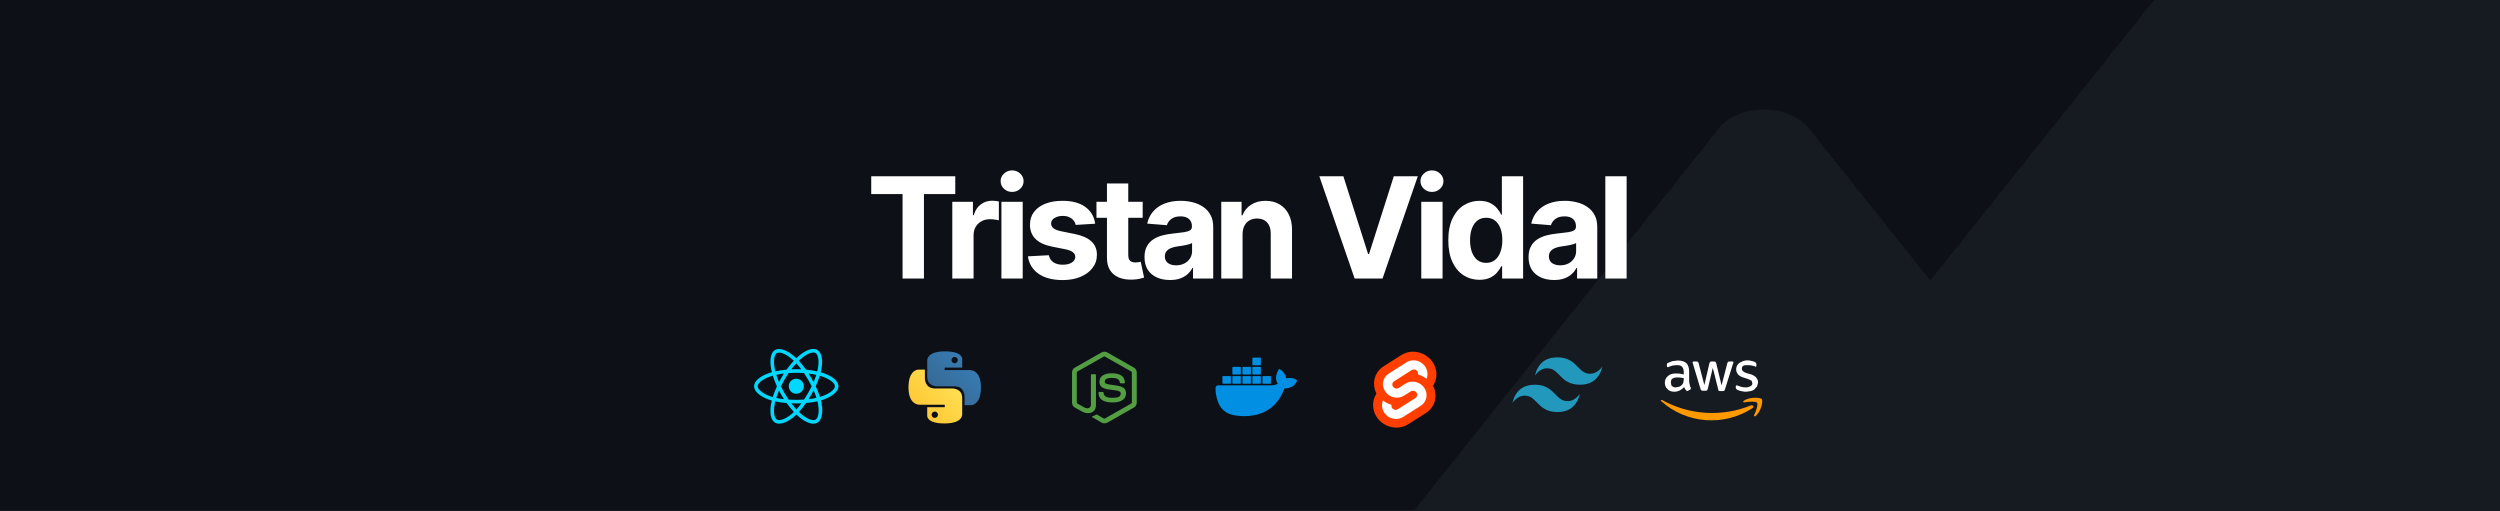 <svg width="1777" height="363" viewBox="0 0 1777 363" fill="none" xmlns="http://www.w3.org/2000/svg">
<rect width="1777" height="363" fill="#333333"/>
<g clip-path="url(#clip0_0_1)">
<rect width="1777" height="1556" transform="translate(0 -23)" fill="#171718"/>
<rect y="-21" width="1777" height="438" fill="#0D1117"/>
<g clip-path="url(#clip1_0_1)">
<path d="M2366.62 416.414L2367.03 416.244L1846.39 -236.23L1846.17 -236.139C1834.71 -253.159 1810.78 -265 1782.85 -265C1754.17 -265 1729.6 -252.581 1718.53 -234.814L1372.05 199.398L1287.22 93.089L1287.11 93.134C1281.07 84.16 1268.46 77.905 1253.71 77.905C1238.61 77.905 1225.66 84.455 1219.82 93.791L972.519 403.746H971.407V405.128L947.463 435.133C944.691 437.762 943 441.003 943 444.561C943 453.218 952.694 460.232 964.642 460.232C967.022 460.232 969.262 459.892 971.407 459.37V460.402H1237.63H1550.83H2333.83V459.835C2354.95 458.611 2371.61 445.966 2371.61 430.363C2371.63 425.286 2369.7 420.595 2366.62 416.414Z" fill="#161B22"/>
<g clip-path="url(#clip2_0_1)">
<path d="M1200.65 271.593L1201.13 273.72C1201.13 274.429 1201.37 274.901 1201.85 275.61V276.082L1201.61 276.791L1199.93 277.736L1199.45 277.973L1198.73 277.736L1197.77 276.555L1197.05 275.137C1195.13 277.264 1192.73 278.445 1190.09 278.445C1187.92 278.445 1186.24 277.736 1185.28 276.555C1184.08 275.61 1183.36 273.956 1183.36 272.066C1183.36 270.176 1184.08 268.522 1185.52 267.341C1186.96 265.923 1188.88 265.451 1191.53 265.451C1193.31 265.441 1195.09 265.68 1196.81 266.159V264.505C1196.81 262.615 1196.33 261.434 1195.61 260.725C1194.89 259.78 1193.69 259.544 1191.77 259.544L1189.12 259.78C1187.97 260.07 1186.84 260.466 1185.76 260.962H1185.28C1185.04 260.962 1184.8 260.725 1184.8 260.253V259.071L1185.04 258.363C1185.04 258.126 1185.28 257.89 1185.76 257.89L1188.64 256.709L1192.49 256.236C1195.37 256.236 1197.29 256.945 1198.73 258.126C1199.93 259.544 1200.65 261.434 1200.65 264.033V271.593ZM1191.05 275.374L1193.45 274.901C1194.41 274.665 1195.13 273.956 1195.85 273.247L1196.57 271.83L1196.81 269.703V268.758C1195.31 268.431 1193.78 268.272 1192.25 268.286C1190.81 268.286 1189.61 268.522 1188.64 269.231C1187.92 269.703 1187.68 270.648 1187.68 271.83C1187.68 273.011 1187.92 273.72 1188.4 274.429C1189.12 274.901 1189.85 275.374 1191.05 275.374ZM1210.26 277.736L1209.3 277.5L1208.82 276.791L1203.29 258.363L1203.05 257.418L1203.53 256.945H1205.93L1206.89 257.181L1207.37 258.126L1211.46 273.72L1215.06 258.126L1215.54 257.181L1216.5 256.945H1218.42L1219.38 257.181L1219.86 258.126L1223.7 273.956L1227.79 258.126L1228.27 257.181L1229.23 256.945H1231.39C1231.87 256.945 1232.11 257.181 1232.11 257.418V257.89L1231.87 258.363L1226.11 276.791L1225.62 277.736L1224.66 277.973H1222.5L1221.54 277.736L1221.3 276.791L1217.46 261.434L1213.86 276.555L1213.38 277.5L1212.42 277.736H1210.26ZM1241.23 278.445C1238.99 278.428 1236.79 277.945 1234.75 277.027L1234.03 276.319L1233.79 275.846V274.665C1233.79 274.192 1234.03 273.956 1234.27 273.956H1234.75L1235.47 274.192C1237.2 274.981 1239.09 275.384 1240.99 275.374C1242.43 275.374 1243.63 274.901 1244.36 274.429C1245.32 273.956 1245.56 273.247 1245.56 272.302L1245.08 270.648L1242.67 269.467L1239.07 268.286C1237.39 267.813 1235.95 266.868 1235.23 265.923C1234.76 265.322 1234.42 264.634 1234.23 263.902C1234.04 263.169 1234 262.406 1234.11 261.658C1234.22 260.909 1234.48 260.19 1234.88 259.543C1235.28 258.896 1235.81 258.334 1236.43 257.89L1238.83 256.709C1240.37 256.189 1242.02 256.027 1243.63 256.236C1244.61 256.419 1245.57 256.656 1246.52 256.945L1247.48 257.418L1248.2 257.89L1248.44 258.835V259.78C1248.44 260.489 1248.2 260.725 1247.96 260.725L1247 260.253C1245.56 259.78 1244.12 259.544 1242.43 259.544C1240.99 259.544 1239.79 259.544 1239.07 260.016C1238.35 260.489 1238.11 261.198 1238.11 262.143C1238.11 262.852 1238.35 263.324 1238.83 263.797C1239.31 264.269 1240.03 264.742 1241.47 265.214L1244.84 266.159C1246.52 266.868 1247.72 267.577 1248.44 268.522C1249.16 269.467 1249.64 270.648 1249.64 271.83L1248.92 274.665L1247.24 276.555C1246.52 277.264 1245.56 277.736 1244.6 277.973L1241.23 278.445Z" fill="white"/>
<path fill-rule="evenodd" clip-rule="evenodd" d="M1245.8 290.022C1236 296.459 1224.3 299.49 1212.55 298.634C1200.8 297.778 1189.69 293.083 1180.96 285.297C1180 284.588 1180.72 283.879 1181.44 284.352C1190.98 289.669 1201.63 292.773 1212.57 293.429C1223.52 294.084 1234.47 292.272 1244.6 288.132C1245.8 287.659 1247 289.077 1245.8 290.022Z" fill="#FF9900"/>
<path fill-rule="evenodd" clip-rule="evenodd" d="M1248.92 286.242C1247.96 285.06 1242.19 285.533 1239.79 286.005C1238.83 286.005 1238.83 285.297 1239.55 284.824C1244.12 281.753 1251.56 282.698 1252.28 283.643C1253.24 284.824 1252.04 292.148 1247.96 295.692C1247.24 296.165 1246.52 295.929 1246.76 295.22C1247.96 292.857 1249.88 287.423 1248.92 286.242Z" fill="#FF9900"/>
</g>
</g>
<path d="M619.274 137.95V125.273H679.004V137.95H656.738V198H641.539V137.95H619.274ZM676.892 198V143.455H691.559V152.972H692.127C693.121 149.586 694.79 147.029 697.134 145.301C699.478 143.549 702.176 142.673 705.23 142.673C705.988 142.673 706.805 142.721 707.681 142.815C708.557 142.91 709.326 143.04 709.989 143.206V156.629C709.279 156.416 708.296 156.227 707.042 156.061C705.787 155.895 704.639 155.812 703.597 155.812C701.372 155.812 699.383 156.298 697.631 157.268C695.903 158.215 694.53 159.541 693.512 161.246C692.517 162.95 692.02 164.915 692.02 167.141V198H676.892ZM711.81 198V143.455H726.938V198H711.81ZM719.41 136.423C717.161 136.423 715.231 135.678 713.621 134.186C712.035 132.671 711.242 130.86 711.242 128.753C711.242 126.67 712.035 124.882 713.621 123.391C715.231 121.875 717.161 121.118 719.41 121.118C721.659 121.118 723.576 121.875 725.163 123.391C726.772 124.882 727.577 126.67 727.577 128.753C727.577 130.86 726.772 132.671 725.163 134.186C723.576 135.678 721.659 136.423 719.41 136.423ZM778.44 159.009L764.591 159.861C764.354 158.677 763.845 157.612 763.064 156.665C762.282 155.694 761.252 154.925 759.974 154.357C758.719 153.765 757.216 153.469 755.464 153.469C753.12 153.469 751.144 153.966 749.534 154.96C747.924 155.931 747.119 157.233 747.119 158.866C747.119 160.169 747.64 161.269 748.681 162.169C749.723 163.069 751.511 163.791 754.044 164.335L763.916 166.324C769.219 167.413 773.172 169.165 775.777 171.58C778.381 173.994 779.683 177.167 779.683 181.097C779.683 184.671 778.629 187.808 776.522 190.507C774.439 193.206 771.574 195.313 767.929 196.828C764.306 198.32 760.128 199.065 755.393 199.065C748.172 199.065 742.42 197.562 738.135 194.555C733.873 191.525 731.376 187.406 730.642 182.197L745.521 181.416C745.971 183.618 747.06 185.299 748.788 186.459C750.516 187.595 752.73 188.163 755.429 188.163C758.08 188.163 760.211 187.654 761.821 186.636C763.454 185.595 764.283 184.257 764.306 182.624C764.283 181.25 763.703 180.126 762.566 179.25C761.43 178.35 759.678 177.664 757.311 177.19L747.865 175.308C742.538 174.243 738.573 172.396 735.968 169.768C733.388 167.141 732.098 163.791 732.098 159.719C732.098 156.215 733.045 153.196 734.939 150.663C736.856 148.13 739.543 146.177 743 144.804C746.48 143.431 750.552 142.744 755.216 142.744C762.105 142.744 767.526 144.2 771.48 147.112C775.457 150.024 777.777 153.99 778.44 159.009ZM812.222 143.455V154.818H779.374V143.455H812.222ZM786.831 130.386H801.959V181.239C801.959 182.635 802.172 183.724 802.598 184.506C803.024 185.263 803.616 185.796 804.374 186.104C805.155 186.411 806.054 186.565 807.072 186.565C807.783 186.565 808.493 186.506 809.203 186.388C809.913 186.246 810.458 186.139 810.837 186.068L813.216 197.325C812.458 197.562 811.393 197.834 810.02 198.142C808.647 198.473 806.978 198.675 805.013 198.746C801.367 198.888 798.171 198.402 795.425 197.29C792.702 196.177 790.583 194.449 789.068 192.105C787.553 189.761 786.807 186.802 786.831 183.227V130.386ZM831.63 199.03C828.15 199.03 825.049 198.426 822.326 197.219C819.603 195.988 817.449 194.177 815.863 191.786C814.3 189.371 813.519 186.364 813.519 182.766C813.519 179.735 814.076 177.19 815.188 175.131C816.301 173.071 817.816 171.414 819.734 170.159C821.651 168.904 823.829 167.957 826.268 167.318C828.73 166.679 831.31 166.229 834.009 165.969C837.182 165.637 839.738 165.33 841.68 165.045C843.621 164.738 845.03 164.288 845.906 163.696C846.781 163.104 847.219 162.228 847.219 161.068V160.855C847.219 158.606 846.509 156.866 845.089 155.635C843.692 154.404 841.703 153.788 839.123 153.788C836.4 153.788 834.234 154.392 832.624 155.599C831.014 156.783 829.949 158.275 829.428 160.074L815.437 158.938C816.147 155.623 817.544 152.759 819.627 150.344C821.71 147.905 824.397 146.035 827.688 144.733C831.003 143.407 834.838 142.744 839.194 142.744C842.224 142.744 845.124 143.099 847.894 143.81C850.688 144.52 853.162 145.621 855.316 147.112C857.494 148.604 859.21 150.521 860.465 152.865C861.72 155.185 862.347 157.967 862.347 161.21V198H848.001V190.436H847.575C846.699 192.141 845.527 193.644 844.059 194.946C842.591 196.224 840.827 197.231 838.768 197.964C836.708 198.675 834.329 199.03 831.63 199.03ZM835.962 188.589C838.188 188.589 840.153 188.152 841.857 187.276C843.562 186.376 844.899 185.169 845.87 183.653C846.841 182.138 847.326 180.422 847.326 178.504V172.716C846.853 173.024 846.201 173.308 845.373 173.568C844.568 173.805 843.656 174.03 842.638 174.243C841.621 174.432 840.603 174.61 839.585 174.776C838.567 174.918 837.643 175.048 836.815 175.166C835.039 175.427 833.488 175.841 832.163 176.409C830.837 176.977 829.807 177.747 829.073 178.717C828.339 179.664 827.972 180.848 827.972 182.268C827.972 184.328 828.718 185.902 830.21 186.991C831.725 188.057 833.642 188.589 835.962 188.589ZM883.212 166.466V198H868.084V143.455H882.501V153.078H883.141C884.348 149.906 886.372 147.396 889.213 145.55C892.054 143.679 895.499 142.744 899.547 142.744C903.335 142.744 906.637 143.573 909.455 145.23C912.272 146.887 914.462 149.255 916.024 152.332C917.587 155.386 918.368 159.032 918.368 163.27V198H903.24V165.969C903.264 162.631 902.411 160.027 900.683 158.156C898.955 156.262 896.576 155.315 893.545 155.315C891.509 155.315 889.71 155.753 888.148 156.629C886.609 157.505 885.402 158.784 884.526 160.464C883.673 162.122 883.235 164.122 883.212 166.466ZM954.859 125.273L972.437 180.528H973.112L990.725 125.273H1007.77L982.7 198H962.884L937.778 125.273H954.859ZM1010.24 198V143.455H1025.37V198H1010.24ZM1017.84 136.423C1015.59 136.423 1013.66 135.678 1012.05 134.186C1010.46 132.671 1009.67 130.86 1009.67 128.753C1009.67 126.67 1010.46 124.882 1012.05 123.391C1013.66 121.875 1015.59 121.118 1017.84 121.118C1020.09 121.118 1022.01 121.875 1023.59 123.391C1025.2 124.882 1026.01 126.67 1026.01 128.753C1026.01 130.86 1025.2 132.671 1023.59 134.186C1022.01 135.678 1020.09 136.423 1017.84 136.423ZM1051.59 198.888C1047.44 198.888 1043.69 197.822 1040.33 195.692C1036.99 193.537 1034.34 190.377 1032.37 186.21C1030.43 182.02 1029.46 176.883 1029.46 170.798C1029.46 164.548 1030.47 159.352 1032.48 155.209C1034.49 151.042 1037.17 147.929 1040.51 145.869C1043.87 143.786 1047.55 142.744 1051.55 142.744C1054.6 142.744 1057.15 143.265 1059.19 144.307C1061.24 145.325 1062.9 146.603 1064.16 148.142C1065.44 149.657 1066.41 151.149 1067.07 152.616H1067.53V125.273H1082.62V198H1067.71V189.264H1067.07C1066.36 190.779 1065.35 192.283 1064.05 193.774C1062.77 195.242 1061.1 196.461 1059.04 197.432C1057.01 198.402 1054.52 198.888 1051.59 198.888ZM1056.38 186.849C1058.82 186.849 1060.88 186.187 1062.56 184.861C1064.26 183.511 1065.57 181.629 1066.46 179.214C1067.39 176.8 1067.85 173.971 1067.85 170.727C1067.85 167.484 1067.4 164.667 1066.5 162.276C1065.6 159.884 1064.3 158.038 1062.59 156.736C1060.89 155.434 1058.82 154.783 1056.38 154.783C1053.89 154.783 1051.8 155.457 1050.09 156.807C1048.39 158.156 1047.1 160.027 1046.22 162.418C1045.35 164.809 1044.91 167.579 1044.91 170.727C1044.91 173.9 1045.35 176.705 1046.22 179.143C1047.12 181.558 1048.41 183.452 1050.09 184.825C1051.8 186.175 1053.89 186.849 1056.38 186.849ZM1104.61 199.03C1101.13 199.03 1098.03 198.426 1095.31 197.219C1092.59 195.988 1090.43 194.177 1088.85 191.786C1087.28 189.371 1086.5 186.364 1086.5 182.766C1086.5 179.735 1087.06 177.19 1088.17 175.131C1089.29 173.071 1090.8 171.414 1092.72 170.159C1094.64 168.904 1096.81 167.957 1099.25 167.318C1101.71 166.679 1104.29 166.229 1106.99 165.969C1110.17 165.637 1112.72 165.33 1114.66 165.045C1116.61 164.738 1118.01 164.288 1118.89 163.696C1119.77 163.104 1120.2 162.228 1120.2 161.068V160.855C1120.2 158.606 1119.49 156.866 1118.07 155.635C1116.68 154.404 1114.69 153.788 1112.11 153.788C1109.38 153.788 1107.22 154.392 1105.61 155.599C1104 156.783 1102.93 158.275 1102.41 160.074L1088.42 158.938C1089.13 155.623 1090.53 152.759 1092.61 150.344C1094.69 147.905 1097.38 146.035 1100.67 144.733C1103.99 143.407 1107.82 142.744 1112.18 142.744C1115.21 142.744 1118.11 143.099 1120.88 143.81C1123.67 144.52 1126.15 145.621 1128.3 147.112C1130.48 148.604 1132.19 150.521 1133.45 152.865C1134.7 155.185 1135.33 157.967 1135.33 161.21V198H1120.99V190.436H1120.56C1119.68 192.141 1118.51 193.644 1117.04 194.946C1115.58 196.224 1113.81 197.231 1111.75 197.964C1109.69 198.675 1107.31 199.03 1104.61 199.03ZM1108.95 188.589C1111.17 188.589 1113.14 188.152 1114.84 187.276C1116.55 186.376 1117.88 185.169 1118.85 183.653C1119.83 182.138 1120.31 180.422 1120.31 178.504V172.716C1119.84 173.024 1119.19 173.308 1118.36 173.568C1117.55 173.805 1116.64 174.03 1115.62 174.243C1114.6 174.432 1113.59 174.61 1112.57 174.776C1111.55 174.918 1110.63 175.048 1109.8 175.166C1108.02 175.427 1106.47 175.841 1105.15 176.409C1103.82 176.977 1102.79 177.747 1102.06 178.717C1101.32 179.664 1100.96 180.848 1100.96 182.268C1100.96 184.328 1101.7 185.902 1103.19 186.991C1104.71 188.057 1106.63 188.589 1108.95 188.589ZM1156.2 125.273V198H1141.07V125.273H1156.2Z" fill="white"/>
<g clip-path="url(#clip3_0_1)">
<path d="M585.332 265.234C584.693 265.016 584.049 264.814 583.401 264.628C583.51 264.184 583.61 263.746 583.699 263.315C585.161 256.246 584.205 250.552 580.941 248.676C577.811 246.879 572.692 248.753 567.522 253.235C567.012 253.677 566.514 254.132 566.028 254.6C565.702 254.289 565.371 253.984 565.034 253.686C559.615 248.894 554.184 246.874 550.923 248.755C547.796 250.558 546.87 255.911 548.186 262.611C548.317 263.274 548.465 263.935 548.63 264.591C547.861 264.808 547.119 265.04 546.409 265.286C540.057 267.492 536 270.949 536 274.535C536 278.239 540.355 281.954 546.972 284.206C547.508 284.388 548.049 284.557 548.594 284.712C548.417 285.418 548.26 286.13 548.123 286.845C546.868 293.428 547.848 298.655 550.966 300.447C554.188 302.297 559.594 300.396 564.859 295.812C565.285 295.439 565.703 295.056 566.111 294.663C566.637 295.169 567.178 295.66 567.732 296.137C572.832 300.507 577.868 302.272 580.984 300.475C584.202 298.62 585.248 293.004 583.89 286.173C583.783 285.637 583.663 285.105 583.531 284.575C583.91 284.463 584.283 284.348 584.646 284.228C591.525 281.958 596 278.288 596 274.535C596 270.936 591.812 267.456 585.332 265.234ZM583.84 281.805C583.512 281.913 583.175 282.017 582.832 282.119C582.073 279.724 581.048 277.178 579.794 274.548C580.991 271.98 581.976 269.466 582.714 267.087C583.328 267.264 583.924 267.451 584.498 267.648C590.05 269.552 593.437 272.366 593.437 274.535C593.437 276.846 589.779 279.845 583.84 281.805ZM581.376 286.669C581.976 289.689 582.062 292.421 581.664 294.556C581.307 296.475 580.588 297.754 579.7 298.266C577.809 299.356 573.765 297.939 569.404 294.201C568.889 293.759 568.386 293.302 567.896 292.831C569.586 290.989 571.276 288.848 572.925 286.471C575.826 286.214 578.566 285.795 581.051 285.223C581.173 285.715 581.282 286.197 581.376 286.669ZM556.455 298.078C554.608 298.727 553.137 298.746 552.247 298.235C550.355 297.148 549.568 292.951 550.641 287.321C550.769 286.656 550.915 285.994 551.079 285.337C553.537 285.879 556.257 286.268 559.164 286.503C560.825 288.83 562.563 290.968 564.315 292.841C563.943 293.2 563.562 293.55 563.172 293.89C560.844 295.916 558.511 297.355 556.455 298.078ZM547.801 281.791C544.875 280.795 542.459 279.5 540.803 278.087C539.315 276.818 538.563 275.558 538.563 274.535C538.563 272.359 541.82 269.583 547.253 267.697C547.912 267.468 548.602 267.252 549.318 267.05C550.069 269.482 551.054 272.026 552.243 274.597C551.039 277.207 550.04 279.791 549.282 282.253C548.784 282.111 548.291 281.957 547.801 281.791ZM550.702 262.12C549.574 256.381 550.323 252.051 552.208 250.964C554.215 249.807 558.654 251.457 563.332 255.595C563.637 255.865 563.937 256.141 564.232 256.422C562.489 258.287 560.766 260.41 559.121 262.722C556.299 262.983 553.598 263.401 551.114 263.962C550.961 263.352 550.824 262.738 550.702 262.12ZM576.583 268.486C575.997 267.477 575.388 266.48 574.759 265.497C576.673 265.738 578.507 266.058 580.23 266.45C579.713 268.101 579.068 269.827 578.309 271.596C577.755 270.548 577.179 269.511 576.583 268.486ZM566.029 258.247C567.211 259.523 568.395 260.947 569.56 262.492C567.197 262.381 564.831 262.381 562.468 262.491C563.634 260.96 564.828 259.537 566.029 258.247ZM555.407 268.504C554.818 269.52 554.253 270.551 553.713 271.594C552.967 269.831 552.328 268.097 551.806 266.423C553.518 266.041 555.344 265.729 557.246 265.493C556.609 266.482 555.996 267.486 555.407 268.504ZM557.301 283.76C555.335 283.541 553.483 283.245 551.771 282.874C552.301 281.17 552.954 279.399 553.716 277.598C554.258 278.642 554.826 279.673 555.417 280.691C556.025 281.736 556.654 282.761 557.301 283.76ZM566.1 291.004C564.885 289.698 563.673 288.254 562.49 286.7C563.638 286.745 564.81 286.768 566 286.768C567.223 286.768 568.432 286.741 569.622 286.688C568.453 288.269 567.274 289.716 566.1 291.004ZM578.334 277.506C579.136 279.327 579.811 281.089 580.348 282.764C578.609 283.159 576.73 283.478 574.751 283.714C575.385 282.713 576 281.699 576.593 280.673C577.197 279.631 577.777 278.575 578.334 277.506ZM574.373 279.398C573.464 280.97 572.504 282.513 571.495 284.023C569.666 284.152 567.833 284.216 566 284.215C564.133 284.215 562.317 284.158 560.568 284.045C559.532 282.538 558.553 280.992 557.635 279.412C556.721 277.839 555.867 276.233 555.075 274.596C555.865 272.959 556.716 271.352 557.627 269.779L557.627 269.779C558.538 268.205 559.508 266.666 560.536 265.166C562.321 265.031 564.151 264.961 566 264.961C567.857 264.961 569.69 265.032 571.474 265.167C572.491 266.666 573.456 268.199 574.365 269.765C575.279 271.335 576.141 272.934 576.951 274.56C576.15 276.203 575.29 277.816 574.373 279.398ZM579.661 250.888C581.67 252.042 582.451 256.697 581.189 262.8C581.108 263.189 581.018 263.586 580.919 263.988C578.43 263.416 575.727 262.99 572.896 262.726C571.248 260.387 569.54 258.261 567.825 256.421C568.274 255.989 568.734 255.569 569.205 255.16C573.634 251.321 577.774 249.805 579.661 250.888ZM566 269.199C568.959 269.199 571.358 271.588 571.358 274.535C571.358 277.483 568.959 279.872 566 279.872C563.041 279.872 560.642 277.483 560.642 274.535C560.642 271.588 563.041 269.199 566 269.199Z" fill="#00D8FF"/>
</g>
<path d="M671.685 249.75C684.76 249.75 683.944 255.42 683.944 255.42L683.928 261.294H671.452V263.056H688.886C688.886 263.056 697.25 262.107 697.25 275.3C697.25 288.491 689.948 288.024 689.948 288.024H685.59V281.902C685.59 281.902 685.825 274.6 678.404 274.6H666.031C666.031 274.6 659.079 274.713 659.079 267.881V256.585C659.079 256.585 658.023 249.75 671.685 249.75ZM678.565 253.699C677.97 253.699 677.399 253.936 676.978 254.357C676.557 254.778 676.32 255.349 676.32 255.944C676.32 256.54 676.557 257.111 676.978 257.532C677.399 257.953 677.97 258.19 678.565 258.19C678.86 258.19 679.152 258.132 679.425 258.02C679.697 257.907 679.945 257.741 680.154 257.533C680.362 257.324 680.528 257.077 680.64 256.804C680.753 256.532 680.811 256.239 680.81 255.944C680.81 254.704 679.806 253.699 678.565 253.699Z" fill="url(#paint0_linear_0_1)"/>
<path d="M671.315 300.981C658.24 300.981 659.056 295.311 659.056 295.311L659.072 289.437H671.548V287.675H654.116C654.116 287.675 645.75 288.624 645.75 275.432C645.75 262.24 653.052 262.709 653.052 262.709H657.41V268.829C657.41 268.829 657.175 276.131 664.596 276.131H676.969C676.969 276.131 683.921 276.018 683.921 282.85V294.146C683.921 294.146 684.977 300.981 671.315 300.981ZM664.435 297.032C664.73 297.032 665.022 296.974 665.294 296.862C665.567 296.749 665.815 296.584 666.023 296.375C666.232 296.167 666.397 295.919 666.51 295.646C666.623 295.374 666.68 295.082 666.68 294.787C666.68 294.343 666.548 293.91 666.301 293.541C666.055 293.172 665.704 292.885 665.294 292.715C664.884 292.546 664.433 292.501 663.998 292.588C663.563 292.675 663.164 292.888 662.85 293.202C662.536 293.516 662.323 293.915 662.236 294.35C662.15 294.785 662.194 295.236 662.363 295.646C662.533 296.056 662.82 296.406 663.189 296.653C663.558 296.9 663.991 297.032 664.435 297.032Z" fill="url(#paint1_linear_0_1)"/>
<g clip-path="url(#clip4_0_1)">
<path d="M785 300.905C784.286 300.905 783.619 300.718 783 300.391L776.667 296.696C775.714 296.182 776.19 295.995 776.476 295.901C777.762 295.48 778 295.387 779.333 294.638C779.476 294.545 779.667 294.592 779.809 294.685L784.667 297.538C784.857 297.632 785.095 297.632 785.238 297.538L804.238 286.735C804.429 286.642 804.524 286.455 804.524 286.221V264.661C804.524 264.427 804.429 264.24 804.238 264.147L785.238 253.39C785.048 253.297 784.81 253.297 784.667 253.39L765.667 264.147C765.476 264.24 765.381 264.474 765.381 264.661V286.221C765.381 286.408 765.476 286.642 765.667 286.735L770.857 289.681C773.667 291.084 775.428 289.447 775.428 287.811V266.532C775.428 266.251 775.667 265.97 776 265.97H778.429C778.714 265.97 779 266.204 779 266.532V287.81C779 291.505 776.952 293.656 773.381 293.656C772.286 293.656 771.429 293.656 769 292.487L764 289.681C762.762 288.98 762 287.67 762 286.267V264.708C762 263.305 762.762 261.996 764 261.294L783 250.491C784.191 249.836 785.809 249.836 787 250.491L806 261.294C807.238 261.996 808 263.305 808 264.708V286.267C808 287.67 807.238 288.98 806 289.681L787 300.485C786.381 300.765 785.667 300.906 785 300.906V300.905ZM790.857 286.08C782.524 286.08 780.81 282.339 780.81 279.159C780.81 278.878 781.048 278.598 781.381 278.598H783.857C784.143 278.598 784.381 278.785 784.381 279.065C784.762 281.544 785.857 282.76 790.905 282.76C794.905 282.76 796.619 281.871 796.619 279.767C796.619 278.551 796.143 277.662 789.905 277.054C784.714 276.54 781.476 275.417 781.476 271.349C781.476 267.561 784.714 265.316 790.143 265.316C796.238 265.316 799.238 267.374 799.619 271.863C799.619 272.003 799.571 272.144 799.476 272.284C799.381 272.378 799.238 272.471 799.095 272.471H796.619C796.381 272.471 796.143 272.284 796.095 272.05C795.524 269.478 794.048 268.636 790.143 268.636C785.762 268.636 785.238 270.133 785.238 271.255C785.238 272.612 785.857 273.032 791.762 273.781C797.619 274.529 800.381 275.605 800.381 279.627C800.333 283.742 796.905 286.08 790.857 286.08Z" fill="#539E43"/>
</g>
<g clip-path="url(#clip5_0_1)">
<path d="M897.785 272.777H902.908C902.969 272.777 903.028 272.765 903.084 272.742C903.14 272.719 903.19 272.685 903.233 272.642C903.276 272.6 903.309 272.549 903.333 272.493C903.356 272.438 903.367 272.378 903.367 272.318V267.774C903.367 267.714 903.356 267.654 903.333 267.598C903.309 267.543 903.276 267.492 903.233 267.449C903.19 267.407 903.14 267.373 903.084 267.35C903.028 267.327 902.969 267.315 902.908 267.315H897.785C897.67 267.315 897.559 267.361 897.477 267.442C897.396 267.524 897.35 267.635 897.35 267.75V272.342C897.35 272.583 897.543 272.777 897.785 272.777ZM890.656 259.654H895.779C895.897 259.648 896.007 259.597 896.088 259.511C896.169 259.426 896.214 259.313 896.214 259.195V254.628C896.208 254.514 896.161 254.407 896.08 254.326C896 254.246 895.893 254.198 895.779 254.193H890.656C890.597 254.189 890.538 254.198 890.482 254.218C890.426 254.239 890.375 254.27 890.332 254.311C890.289 254.352 890.255 254.401 890.232 254.455C890.209 254.51 890.197 254.568 890.197 254.628V259.219C890.197 259.461 890.414 259.654 890.656 259.654ZM890.656 266.203H895.779C895.893 266.198 896 266.15 896.08 266.069C896.161 265.989 896.208 265.882 896.214 265.768V261.201C896.208 261.087 896.161 260.98 896.08 260.9C896 260.819 895.893 260.772 895.779 260.766H890.656C890.597 260.763 890.538 260.771 890.482 260.792C890.426 260.812 890.375 260.844 890.332 260.884C890.289 260.925 890.255 260.974 890.232 261.029C890.209 261.083 890.197 261.142 890.197 261.201V265.768C890.197 266.01 890.414 266.203 890.656 266.203ZM883.575 266.203H888.698C888.812 266.198 888.919 266.15 888.999 266.069C889.08 265.989 889.127 265.882 889.133 265.768V261.201C889.133 261.085 889.087 260.975 889.006 260.893C888.924 260.812 888.814 260.766 888.698 260.766H883.575C883.46 260.766 883.349 260.812 883.267 260.893C883.186 260.975 883.14 261.085 883.14 261.201V265.768C883.14 266.01 883.333 266.203 883.575 266.203ZM876.422 266.203H881.521C881.639 266.204 881.752 266.158 881.837 266.078C881.923 265.997 881.974 265.886 881.98 265.768V261.201C881.98 261.142 881.968 261.083 881.945 261.029C881.921 260.974 881.887 260.925 881.844 260.884C881.801 260.844 881.75 260.812 881.695 260.792C881.639 260.771 881.58 260.763 881.521 260.766H876.422C876.304 260.766 876.191 260.811 876.105 260.892C876.02 260.973 875.969 261.083 875.962 261.201V265.768C875.962 266.01 876.156 266.203 876.422 266.203ZM890.656 272.777H895.779C895.897 272.77 896.007 272.719 896.088 272.634C896.169 272.548 896.214 272.435 896.214 272.318V267.774C896.214 267.656 896.169 267.543 896.088 267.458C896.007 267.372 895.897 267.321 895.779 267.315H890.656C890.597 267.312 890.538 267.321 890.482 267.341C890.426 267.361 890.375 267.393 890.332 267.434C890.289 267.474 890.255 267.523 890.232 267.578C890.209 267.632 890.197 267.691 890.197 267.75V272.342C890.197 272.583 890.414 272.777 890.656 272.777ZM883.575 272.777H888.698C888.758 272.777 888.816 272.765 888.871 272.741C888.925 272.718 888.974 272.684 889.015 272.641C889.056 272.598 889.087 272.547 889.107 272.491C889.128 272.436 889.137 272.377 889.133 272.318V267.774C889.137 267.715 889.128 267.656 889.107 267.6C889.087 267.545 889.056 267.494 889.015 267.451C888.974 267.408 888.925 267.374 888.871 267.35C888.816 267.327 888.758 267.315 888.698 267.315H883.575C883.46 267.315 883.349 267.361 883.267 267.442C883.186 267.524 883.14 267.635 883.14 267.75V272.342C883.14 272.583 883.333 272.777 883.575 272.777ZM876.422 272.777H881.521C881.582 272.78 881.643 272.771 881.701 272.749C881.758 272.727 881.81 272.693 881.853 272.65C881.897 272.607 881.93 272.555 881.952 272.497C881.974 272.44 881.983 272.379 881.98 272.318V267.774C881.983 267.715 881.974 267.656 881.954 267.6C881.934 267.545 881.902 267.494 881.861 267.451C881.821 267.408 881.772 267.374 881.717 267.35C881.663 267.327 881.604 267.315 881.545 267.315H876.422C876.3 267.315 876.183 267.363 876.097 267.449C876.011 267.536 875.962 267.652 875.962 267.774V272.318C875.962 272.559 876.156 272.777 876.422 272.777ZM869.365 272.777H874.488C874.548 272.777 874.606 272.765 874.661 272.741C874.715 272.718 874.764 272.684 874.805 272.641C874.846 272.598 874.877 272.547 874.897 272.491C874.918 272.436 874.927 272.377 874.923 272.318V267.774C874.927 267.715 874.918 267.656 874.897 267.6C874.877 267.545 874.846 267.494 874.805 267.451C874.764 267.408 874.715 267.374 874.661 267.35C874.606 267.327 874.548 267.315 874.488 267.315H869.365C869.306 267.312 869.247 267.321 869.191 267.341C869.135 267.361 869.085 267.393 869.042 267.434C868.999 267.474 868.964 267.523 868.941 267.578C868.918 267.632 868.906 267.691 868.906 267.75V272.342C868.906 272.583 869.099 272.777 869.365 272.777ZM921.42 269.901C921.275 269.78 919.801 268.668 916.707 268.668C915.886 268.668 915.064 268.741 914.267 268.886C914.052 267.616 913.571 266.405 912.854 265.335C912.138 264.264 911.203 263.358 910.11 262.675L909.288 262.192L908.732 262.989C908.057 264.051 907.567 265.219 907.282 266.445C906.702 268.789 907.041 270.988 908.249 272.873C906.918 273.481 905.482 273.826 904.02 273.888H865.837C865.597 273.885 865.358 273.93 865.136 274.019C864.913 274.109 864.71 274.242 864.539 274.411C864.368 274.579 864.233 274.78 864.14 275.002C864.048 275.223 864 275.461 864 275.701C863.962 279.047 864.536 282.372 865.692 285.513C866.727 288.604 868.769 291.259 871.492 293.052C874.343 294.817 878.983 295.808 884.252 295.808C886.62 295.808 888.988 295.614 891.332 295.179C894.577 294.574 897.697 293.43 900.564 291.796C902.93 290.431 905.06 288.692 906.872 286.648C909.892 283.217 911.705 279.398 913.034 276.015H913.59C916.901 276.015 918.931 274.686 920.067 273.598C920.792 272.873 921.396 272.003 921.758 271.037L922 270.36L921.42 269.901Z" fill="#008FE2"/>
</g>
<g clip-path="url(#clip6_0_1)">
<path d="M1018.13 257.137C1013.11 249.968 1003.19 247.843 996.021 252.4L983.426 260.407C981.725 261.474 980.266 262.884 979.142 264.546C978.018 266.208 977.254 268.086 976.899 270.059C976.298 273.383 976.826 276.812 978.399 279.803C977.321 281.434 976.586 283.266 976.238 285.189C975.879 287.202 975.927 289.266 976.378 291.261C976.83 293.255 977.677 295.139 978.868 296.803C983.891 303.973 993.809 306.097 1000.98 301.54L1013.57 293.534C1015.27 292.466 1016.73 291.056 1017.86 289.394C1018.98 287.732 1019.75 285.854 1020.1 283.881C1020.7 280.557 1020.17 277.128 1018.6 274.137C1019.68 272.506 1020.41 270.674 1020.76 268.751C1021.12 266.738 1021.07 264.674 1020.62 262.679C1020.17 260.685 1019.32 258.801 1018.13 257.137Z" fill="#FF3E00"/>
<path d="M994.789 297.485C990.728 298.538 986.44 296.953 984.048 293.514C983.331 292.514 982.822 291.38 982.55 290.18C982.279 288.98 982.25 287.739 982.466 286.528C982.539 286.13 982.639 285.738 982.767 285.354L983.004 284.633L983.649 285.106C985.14 286.198 986.807 287.029 988.578 287.561L989.046 287.703L989.003 288.169C988.945 288.832 989.125 289.494 989.511 290.038C989.862 290.543 990.361 290.929 990.939 291.143C991.517 291.357 992.148 291.389 992.745 291.235C993.018 291.162 993.279 291.047 993.519 290.895L1006.12 282.888C1006.43 282.694 1006.69 282.439 1006.89 282.138C1007.1 281.836 1007.24 281.496 1007.3 281.139C1007.37 280.774 1007.36 280.4 1007.27 280.038C1007.19 279.676 1007.04 279.335 1006.82 279.033C1006.47 278.527 1005.97 278.141 1005.39 277.927C1004.82 277.713 1004.19 277.681 1003.59 277.835C1003.32 277.908 1003.05 278.022 1002.82 278.174L998.008 281.231C997.218 281.732 996.355 282.11 995.45 282.351C991.389 283.404 987.101 281.819 984.71 278.38C983.993 277.379 983.483 276.246 983.212 275.046C982.94 273.846 982.911 272.605 983.127 271.394C983.34 270.207 983.8 269.077 984.476 268.078C985.152 267.078 986.03 266.23 987.054 265.588L999.651 257.58C1000.44 257.078 1001.31 256.699 1002.21 256.458C1006.27 255.405 1010.56 256.99 1012.95 260.429C1013.67 261.429 1014.18 262.563 1014.45 263.763C1014.72 264.963 1014.75 266.204 1014.53 267.415C1014.46 267.813 1014.36 268.205 1014.23 268.589L1014 269.31L1013.35 268.838C1011.86 267.745 1010.19 266.914 1008.42 266.381L1007.95 266.239L1008 265.773C1008.05 265.11 1007.87 264.449 1007.49 263.905C1007.14 263.399 1006.64 263.014 1006.06 262.799C1005.48 262.585 1004.85 262.553 1004.26 262.708C1003.98 262.781 1003.72 262.895 1003.48 263.047L990.883 271.055C990.575 271.249 990.31 271.504 990.107 271.805C989.903 272.106 989.764 272.446 989.7 272.804C989.635 273.169 989.644 273.543 989.725 273.905C989.807 274.266 989.96 274.608 990.176 274.91C990.528 275.416 991.027 275.802 991.605 276.016C992.184 276.23 992.814 276.262 993.411 276.108C993.685 276.035 993.946 275.92 994.185 275.769L998.992 272.713C999.782 272.211 1000.64 271.833 1001.55 271.592C1005.61 270.539 1009.9 272.124 1012.29 275.563C1013.01 276.563 1013.52 277.697 1013.79 278.897C1014.06 280.096 1014.09 281.338 1013.87 282.549C1013.66 283.736 1013.2 284.866 1012.52 285.866C1011.85 286.865 1010.97 287.714 1009.95 288.356L997.349 296.363C996.558 296.865 995.695 297.244 994.789 297.485Z" fill="white"/>
</g>
<g clip-path="url(#clip7_0_1)">
<path d="M1107 254C1098.47 254 1093.13 258.322 1091 266.966C1094.2 262.644 1097.93 261.023 1102.2 262.104C1104.63 262.72 1106.37 264.509 1108.3 266.49C1111.44 269.716 1115.07 273.449 1123 273.449C1131.53 273.449 1136.87 269.127 1139 260.483C1135.8 264.805 1132.07 266.426 1127.8 265.345C1125.37 264.729 1123.63 262.94 1121.7 260.96C1118.56 257.734 1114.93 254 1107 254ZM1091 273.449C1082.47 273.449 1077.13 277.772 1075 286.416C1078.2 282.093 1081.93 280.473 1086.2 281.553C1088.63 282.17 1090.37 283.959 1092.3 285.939C1095.44 289.165 1099.07 292.899 1107 292.899C1115.53 292.899 1120.87 288.577 1123 279.932C1119.8 284.255 1116.07 285.875 1111.8 284.795C1109.37 284.178 1107.63 282.389 1105.7 280.409C1102.56 277.183 1098.93 273.449 1091 273.449Z" fill="url(#paint2_linear_0_1)"/>
</g>
</g>
<defs>
<linearGradient id="paint0_linear_0_1" x1="692.301" y1="254.227" x2="666.836" y2="279.778" gradientUnits="userSpaceOnUse">
<stop stop-color="#387EB8"/>
<stop offset="1" stop-color="#366994"/>
</linearGradient>
<linearGradient id="paint1_linear_0_1" x1="676.636" y1="270.482" x2="649.286" y2="296.684" gradientUnits="userSpaceOnUse">
<stop stop-color="#FFE052"/>
<stop offset="1" stop-color="#FFC331"/>
</linearGradient>
<linearGradient id="paint2_linear_0_1" x1="897.208" y1="1498.76" x2="6460.01" y2="4665.05" gradientUnits="userSpaceOnUse">
<stop stop-color="#2298BD"/>
<stop offset="1" stop-color="#0ED7B5"/>
</linearGradient>
<clipPath id="clip0_0_1">
<rect width="1777" height="1556" fill="white" transform="translate(0 -23)"/>
</clipPath>
<clipPath id="clip1_0_1">
<rect width="1566" height="1133.12" fill="white" transform="translate(686 -489)"/>
</clipPath>
<clipPath id="clip2_0_1">
<rect width="73" height="43" fill="white" transform="translate(1180 256)"/>
</clipPath>
<clipPath id="clip3_0_1">
<rect width="60" height="53.226" fill="white" transform="translate(536 248)"/>
</clipPath>
<clipPath id="clip4_0_1">
<rect width="46" height="51" fill="white" transform="translate(762 250)"/>
</clipPath>
<clipPath id="clip5_0_1">
<rect width="58" height="58" fill="white" transform="translate(864 246)"/>
</clipPath>
<clipPath id="clip6_0_1">
<rect width="45" height="54" fill="white" transform="translate(976 250)"/>
</clipPath>
<clipPath id="clip7_0_1">
<rect width="64" height="39" fill="white" transform="translate(1075 254)"/>
</clipPath>
</defs>
</svg>
